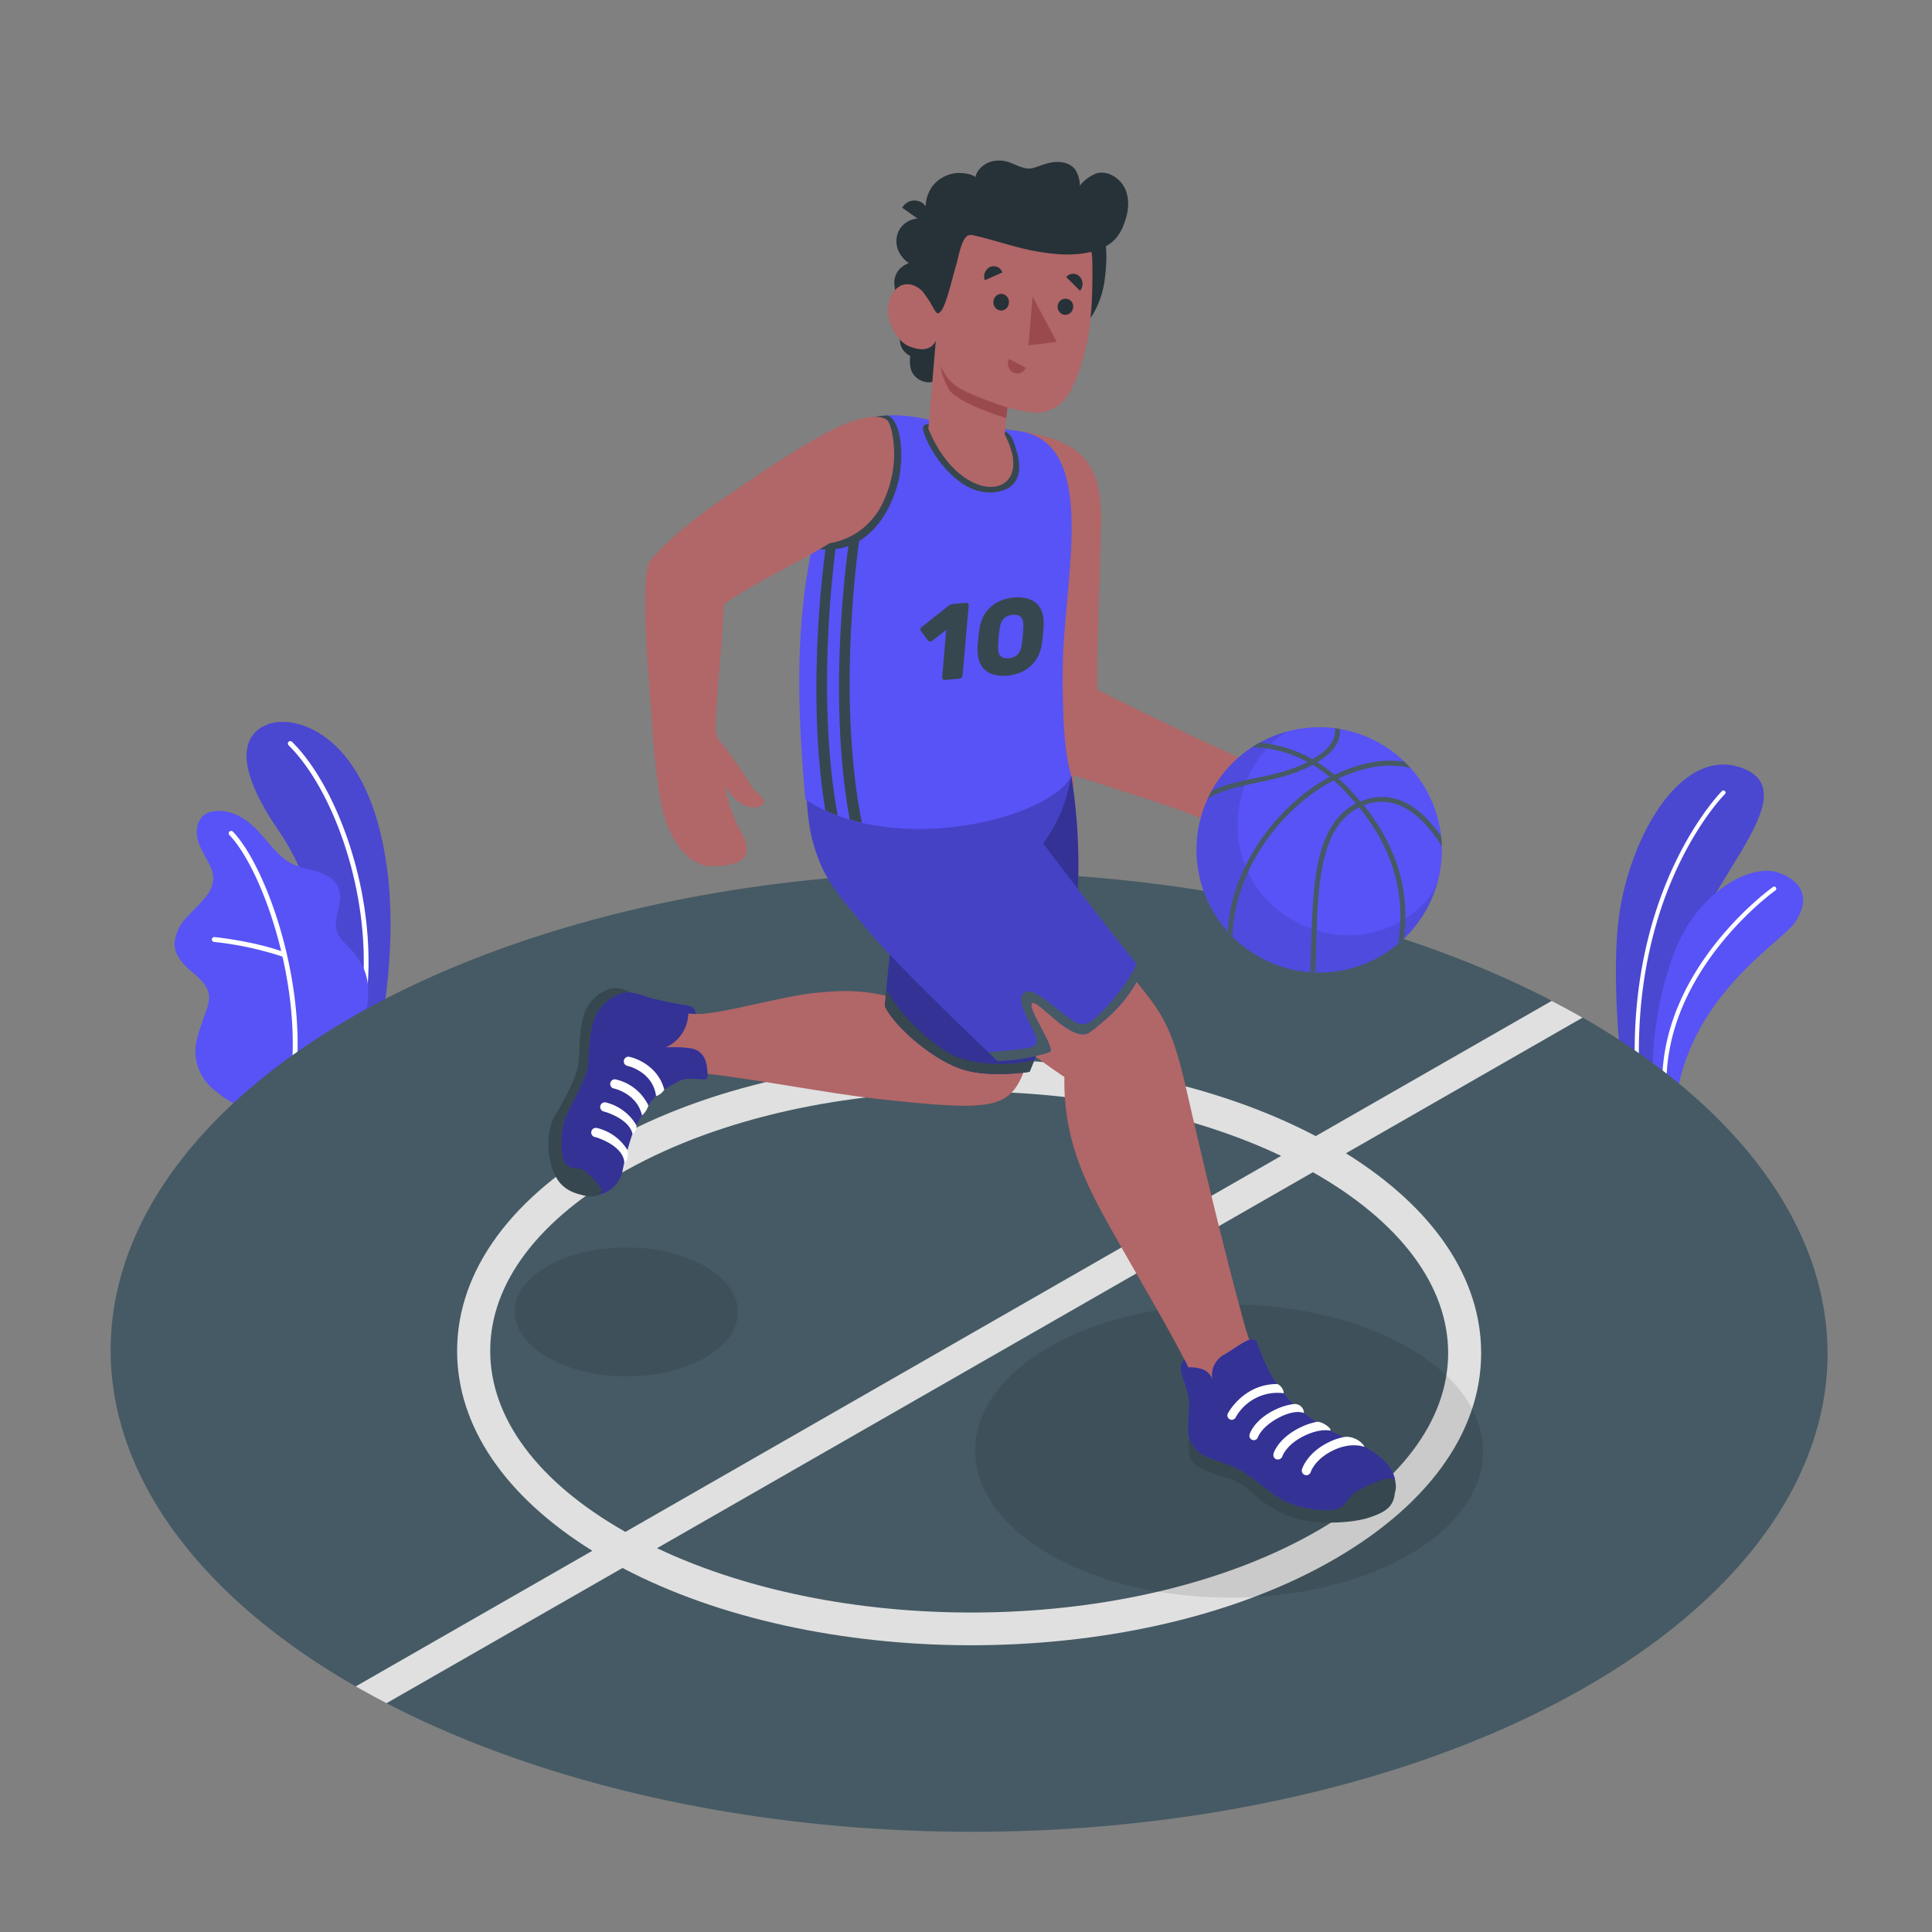 <svg xmlns="http://www.w3.org/2000/svg" viewBox="0 0 500 500"><rect x="0" y="0" width="500" height="500" fill="#808080" stroke="none"/><g id="freepik--Plants--inject-80"><g id="freepik--plants--inject-80"><path d="M428.44,279l-9.06-5.26s-2.16-19.43-.64-34.47c2.15-21.13,15.88-46.53,32.14-40.5s-7.55,27.47-12.89,45.39S428.44,279,428.44,279Z" style="fill:#5753F6"></path><path d="M428.44,279l-9.06-5.26s-2.16-19.43-.64-34.47c2.15-21.13,15.88-46.53,32.14-40.5s-7.55,27.47-12.89,45.39S428.44,279,428.44,279Z" style="opacity:0.15"></path><path d="M423.67,276.8h0a.54.54,0,0,0,.53-.56c-1.45-47,22-70.53,22.24-70.76a.55.55,0,0,0-.76-.79c-.24.24-24,24.13-22.57,71.58A.54.54,0,0,0,423.67,276.8Z" style="fill:#fff"></path><path d="M434.13,282.31l-6.44-3.75a91.26,91.26,0,0,1,5.1-30.74c5.89-16.9,20.31-24.5,27.4-22s7.94,7.47,4.47,12.74S439,256.38,434.13,282.31Z" style="fill:#5753F6"></path><path d="M430.73,280.88h0a.55.55,0,0,0,.55-.55c0-29.7,27.91-49.69,28.19-49.88a.55.55,0,0,0,.13-.77.54.54,0,0,0-.76-.13c-.29.2-28.7,20.52-28.66,50.78A.55.55,0,0,0,430.73,280.88Z" style="fill:#fff"></path></g><g id="freepik--plants--inject-80"><path d="M85.89,272l12.87-7.42s4.12-20.08,1.35-40.23c-4.72-34.32-23.36-39.46-30.49-37S60.41,198,72.14,215C79.05,225,87.52,245.8,85.89,272Z" style="fill:#5753F6"></path><g style="opacity:0.15"><path d="M85.89,272l12.87-7.42s4.12-20.08,1.35-40.23c-4.72-34.32-23.36-39.46-30.49-37S60.41,198,72.14,215C79.05,225,87.52,245.8,85.89,272Z"></path></g><path d="M94,260.74h-.08a.62.62,0,0,1-.54-.71c3.74-26.43-6.79-55.44-18.7-67.15a.63.63,0,1,1,.89-.9C87.66,203.9,98.4,233.38,94.6,260.2A.64.64,0,0,1,94,260.74Z" style="fill:#fff"></path><path d="M62,285.64c-1.44.73-5.25-2.55-6.31-3.35A13.39,13.39,0,0,1,51.57,277a12.54,12.54,0,0,1-.71-7.56A31.62,31.62,0,0,1,52,265.48l1.32-3.81a9.67,9.67,0,0,0,.78-3.87c-.2-2.66-2.45-4.64-4.5-6.35-2.26-1.9-4.6-4.36-4.41-7.55a11.22,11.22,0,0,1,3.16-6.51c1.63-1.85,3.53-3.46,5-5.42a7.86,7.86,0,0,0,1.87-4.86,8.16,8.16,0,0,0-.91-3.15c-1-2.13-2.4-4.11-3.06-6.38s-.39-5,1.43-6.54c1.5-1.23,3.63-1.3,5.55-1.07a12.7,12.7,0,0,1,5,2.07c4.91,3.08,7.47,9.22,12.72,11.67,2,.95,4.28,1.25,6.41,1.94s4.27,1.9,5.16,3.95c2,4.5-2.65,8.79.61,13.17,1,1.35,2.33,2.44,3.41,3.75,3,3.67,4.37,7.52,3.52,13.47a14.88,14.88,0,0,1-6.77,10.57S62.26,285.53,62,285.64Z" style="fill:#5753F6"></path><path d="M76,278.43h0a.64.64,0,0,1-.58-.69c2.38-24.94-7.92-53.16-16.05-61.63a.63.63,0,1,1,.91-.88c8.3,8.65,18.81,37.34,16.4,62.63A.63.63,0,0,1,76,278.43Z" style="fill:#fff"></path><path d="M73.59,247.67l-.19,0a85.07,85.07,0,0,0-18-3.9.63.63,0,0,1-.57-.68.61.61,0,0,1,.69-.57c.1,0,10.24,1,18.3,4a.62.62,0,0,1,.37.8A.64.64,0,0,1,73.59,247.67Z" style="fill:#fff"></path></g></g><g id="freepik--Floor--inject-80"><ellipse id="freepik--floor--inject-80" cx="250.82" cy="349.91" rx="124.19" ry="222.17" transform="translate(-99.85 599.66) rotate(-89.83)" style="fill:#455a64"></ellipse><path d="M348.33,298.47l61.23-35.1-1.38-.8q-3.24-1.81-6.59-3.55l-61.08,35c-51.28-27-132.11-26.68-182.29,1.17-25.68,14.25-39.86,33.54-39.92,54.3-.06,19.5,12.33,37.76,35,51.85l-61.24,35.1,1.38.79c2.16,1.22,4.37,2.4,6.59,3.56l61.08-35c25.1,13.21,57.26,19.89,89.46,20,33.59.1,67.21-6.94,92.83-21.16s39.86-33.54,39.92-54.31C383.4,330.82,371,312.55,348.33,298.47ZM126.87,349.53c0-17.53,12.66-34.16,35.51-46.84C186.84,289.11,219,282.38,251,282.48c28.7.09,57.38,5.66,80.56,16.66L161.86,396.45C139.24,383.65,126.82,367,126.87,349.53Zm212.39,47.6c-46.35,25.72-120.12,26.84-169.21,3.54l169.73-97.3c22.62,12.8,35.05,29.45,35,46.92S362.11,384.45,339.26,397.13Z" style="fill:#e0e0e0"></path></g><g id="freepik--Shadows--inject-80"><ellipse id="freepik--Shadow--inject-80" cx="318.11" cy="375.55" rx="37.95" ry="65.73" transform="translate(-58.41 692.51) rotate(-89.83)" style="opacity:0.1"></ellipse><ellipse id="freepik--shadow--inject-80" cx="162.11" cy="339.55" rx="16.68" ry="28.89" transform="translate(-177.93 500.62) rotate(-89.83)" style="opacity:0.1"></ellipse></g><g id="freepik--Character--inject-80"><g id="freepik--character--inject-80"><path d="M237.06,194.3,231,258.13c-7.06-1.83-12-2-20.2-1.16-8.83.91-25.16,5.78-30.8,5.44l-1.79-.15L172.5,261s-10.83,16,8.63,16.69c14.36,1.49,32.29,5.21,46.87,6.81,28.82,3.15,33.11,2.42,37-7.17,2.83-7,4.73-13,8.24-30,3.76-18.21,4.49-35.49,4.67-47.18Z" style="fill:#b16668"></path><path d="M277.27,200.83l-40.21-6.53s-6.5,45.32-8.05,66.09c2.48,5.4,13,14.45,20.74,16.57,7.18,2,16.7.42,16.7.42s10.36-24.41,11.94-39.33A146.74,146.74,0,0,0,277.27,200.83Z" style="fill:#5753F6"></path><path d="M277.27,200.83l-40.21-6.53s-6.5,45.32-8.05,66.09c2.48,5.4,13,14.45,20.74,16.57,7.18,2,16.7.42,16.7.42s10.36-24.41,11.94-39.33A146.74,146.74,0,0,0,277.27,200.83Z" style="opacity:0.4"></path><path d="M246.13,272.85c-5.26-2.73-13.58-10.46-16.75-16.92-.15,1.58-.27,3.08-.37,4.46,2.48,5.4,13,14.45,20.74,16.57,7.18,2,16.7.42,16.7.42l1.27-3.09C264.12,275.51,252.92,276.38,246.13,272.85Z" style="fill:#37474f"></path><path d="M164.53,257.71a9.16,9.16,0,0,0-5.34-2c-1.92-.07-6.72,2.26-8.13,7s-.82,10-1.52,13.43-4.07,9.54-5.94,12.62-2.78,10.44.43,16.08c2.05,3.62,6.07,4.53,8.64,4.64Z" style="fill:#37474f"></path><path d="M178.72,271.31l-.9-.12a34.53,34.53,0,0,0-5.57-.12,9.87,9.87,0,0,0,5.79-7.73l.12-1.08,1.79.15a1.65,1.65,0,0,0-.81-1.74,4.89,4.89,0,0,0-2-.57c-2.71-.42-5.4-1-8.05-1.65-2.07-.53-4.35-1.55-6.49-1.62-2.84-.1-6.8,2.41-8.59,6.49-1.55,3.54-1.46,8.54-1.82,12.27-.2,2.09-1.1,3.58-1.87,5.46-.88,2.15-3.51,6.71-4.21,8.93a18.82,18.82,0,0,0-.77,5.54,17.52,17.52,0,0,0,.87,6.06c1.06,3,3.71,7,6.74,8,3.4-.23,7.16-2.15,8.14-6.5a75.17,75.17,0,0,1,2.41-9.15,41.06,41.06,0,0,1,4.67-8.42c.21-.28.41-.59.63-.84l.67-.76c1.65-1.79,3.9-2.75,6-4,1.89-1.13,4.49-.62,6.54-.58a.85.85,0,0,0,1.11-1,14.66,14.66,0,0,0-.45-3.5,4.92,4.92,0,0,0-2-2.84A5.43,5.43,0,0,0,178.72,271.31Z" style="fill:#5753F6"></path><path d="M178.72,271.31l-.9-.12a34.53,34.53,0,0,0-5.57-.12,9.87,9.87,0,0,0,5.79-7.73l.12-1.08,1.79.15a1.65,1.65,0,0,0-.81-1.74,4.89,4.89,0,0,0-2-.57c-2.71-.42-5.4-1-8.05-1.65-2.07-.53-4.35-1.55-6.49-1.62-2.84-.1-6.8,2.41-8.59,6.49-1.55,3.54-1.46,8.54-1.82,12.27-.2,2.09-1.1,3.58-1.87,5.46-.88,2.15-3.51,6.71-4.21,8.93a18.82,18.82,0,0,0-.77,5.54,17.52,17.52,0,0,0,.87,6.06c1.06,3,3.71,7,6.74,8,3.4-.23,7.16-2.15,8.14-6.5a75.17,75.17,0,0,1,2.41-9.15,41.06,41.06,0,0,1,4.67-8.42c.21-.28.41-.59.63-.84l.67-.76c1.65-1.79,3.9-2.75,6-4,1.89-1.13,4.49-.62,6.54-.58a.85.85,0,0,0,1.11-1,14.66,14.66,0,0,0-.45-3.5,4.92,4.92,0,0,0-2-2.84A5.43,5.43,0,0,0,178.72,271.31Z" style="opacity:0.4"></path><path d="M145.75,299.93c1.37,3.31,3.77,2.05,5.18,2.84a18.69,18.69,0,0,1,4.48,4.59c1.17,1.61-1.69,3-4.9,1.83A8,8,0,0,1,145.75,299.93Z" style="fill:#37474f"></path><path d="M162.4,297.67a12.6,12.6,0,0,0-7.85-5.73,1.2,1.2,0,1,0-.5,2.34c.06,0,7.4,2.08,7.54,6.77C162.27,300.08,162.68,299.93,162.4,297.67Z" style="fill:#fff"></path><path d="M156.78,285.31a1.2,1.2,0,0,0-.5,2.35c.06,0,6.53,1.75,7.43,5.86a2.6,2.6,0,0,0,1-2.27A12.57,12.57,0,0,0,156.78,285.31Z" style="fill:#fff"></path><path d="M159.46,279.38a1.2,1.2,0,1,0-.5,2.34c.06,0,5.94,1.35,7.19,6.95a5.41,5.41,0,0,0,1.65-2.58A12.42,12.42,0,0,0,159.46,279.38Z" style="fill:#fff"></path><path d="M171.91,282c-1.37-5.4-6.28-7.89-8.94-8.47a1.2,1.2,0,1,0-.51,2.34c.07,0,6.51,1.5,7.33,7.79A3.69,3.69,0,0,0,171.91,282Z" style="fill:#fff"></path><path d="M263.74,111.55c12.72,2,21,5.83,21.17,20.94.13,10.63-.89,25.21-1,45.95q17.78,9,35.93,17.25a28.7,28.7,0,0,0,4.69,1.72c1.95.51,3.93,2,5.61,3a52,52,0,0,1,10,8.3,13.32,13.32,0,0,1,2.57,3.54,5.48,5.48,0,0,1,.24,4.27,5.23,5.23,0,0,1-2.69,2.65,10.7,10.7,0,0,1-3.75.87,31.81,31.81,0,0,1-13.65-2.41c-4.76-1.81-9-4.71-13.7-6.53-3.89-1.5-6.95-2.53-12.38-4.31-5.93-1.94-11.74-3.88-17-5.53-4.53-1.42-12.71-4.27-16.8-6.73-7.29-4.39-5.57-9.93-4.27-24.05C260.58,150.83,263.31,129.2,263.74,111.55Z" style="fill:#b16668"></path><path d="M291.17,250.35c-9.92-12.63-17.68-22.24-26.79-34.84,5.43-6.36,8.84-12.3,14.27-18.75-18.91-3-37.76-5.27-56.7-8.69-2,12.44-4.81,10.27-4.79,26.59,0,11.41,17.38,29.91,30.06,41.35,8.07,7.27,17.78,15.74,28.25,22.72A59.62,59.62,0,0,0,279,300.3c2.76,7.86,7.12,15.23,11.2,22.46,3.85,6.81,7.82,13.56,11.63,20.4,1.73,3.09,3.43,6.2,5,9.36.83,1.64,1.55,4,2.61,5.4,1.88,2.55,5,4.38,8.14,3.94a9.46,9.46,0,0,0,2.54-.78c3-1.32,6-4.85,5.13-8-.74-2.69-2-6.34-2.81-9-5.27-18.73-11.67-45.79-15.36-61.92C302.81,263.41,300.19,261.82,291.17,250.35Z" style="fill:#b16668"></path><path d="M258.12,274.54a45.58,45.58,0,0,0,13.53-2.28c1.84-.59-6.23-11.83-4.49-12.67s10.51,10.88,15,7.46c8-6.05,10.59-10.13,13.49-15.7-11.14-13.74-20.9-26.86-25.66-33,1.72-2.81,5.36-7.26,7.24-17.51-18.9-2.83-54.53-5.33-69.13-6.57.57,7,.34,17.05,2.35,23.9,2.54,8.65,4.7,11.26,14.1,22.53C231.64,249.15,248.17,265.05,258.12,274.54Z" style="fill:#5753F6"></path><path d="M258.12,274.54a45.58,45.58,0,0,0,13.53-2.28c1.84-.59-6.23-11.83-4.49-12.67s10.51,10.88,15,7.46c8-6.05,10.59-10.13,13.49-15.7-11.14-13.74-20.9-26.86-25.66-33,1.72-2.81,5.36-7.26,7.24-17.51-18.9-2.83-54.53-5.33-69.13-6.57.57,7,.34,17.05,2.35,23.9,2.54,8.65,4.7,11.26,14.1,22.53C231.64,249.15,248.17,265.05,258.12,274.54Z" style="opacity:0.2"></path><path d="M294.16,249.46c-2.19,5.24-8.77,12.62-11.45,14.66-3,2.27-5,.13-8.67-2.66s-7-5.89-8.89-4.59-.3,4.42,1.11,7.56,3.85,6-.09,6.77a90.59,90.59,0,0,1-10.44,1.05c.82.8,1.63,1.57,2.39,2.29a45.58,45.58,0,0,0,13.53-2.28c1.84-.59-6.23-11.83-4.49-12.67s10.51,10.88,15,7.46c8-6.05,10.59-10.13,13.49-15.7C295.17,250.72,294.67,250.09,294.16,249.46Z" style="fill:#455a64"></path><path d="M307.74,372.24a15,15,0,0,0,.27,5.39c1.24,1.74,2.68,2.37,5.65,3.62s6.57,1.26,10.64,5.27a28.17,28.17,0,0,0,12.27,6.77c4.88,1.17,13.37,1,18.13-.66s6.28-3.16,6.39-7.67C344.1,378.41,310.7,354.35,307.74,372.24Z" style="fill:#37474f"></path><path d="M360.5,381.26c-2.93-6.24-10.92-8-16.67-11.28a53.63,53.63,0,0,1-7.44-5.15c-.32-.26-.64-.52-.94-.79l-.16-.14c-6.52-5.93-9-14.06-10-16.5s-5.13,1.33-8.59,3.24a6.06,6.06,0,0,0-2.87,6.67,4.1,4.1,0,0,0-2.53-2.9,9.67,9.67,0,0,0-3.77-.53l-1-2.06c-2.29,2.18.24,5.48,1,9.41s-1.06,9.37.83,12.29h0a4.27,4.27,0,0,0,.4.7c2.5,3.38,6,3.43,10.6,5.46,3.87,1.68,7.26,5,11,7.56,5.38,3.62,12.9,4.07,18.65,3.28S363.42,387.5,360.5,381.26Z" style="fill:#5753F6"></path><path d="M360.5,381.26c-2.93-6.24-10.92-8-16.67-11.28a53.63,53.63,0,0,1-7.44-5.15c-.32-.26-.64-.52-.94-.79l-.16-.14c-6.52-5.93-9-14.06-10-16.5s-5.13,1.33-8.59,3.24a6.06,6.06,0,0,0-2.87,6.67,4.1,4.1,0,0,0-2.53-2.9,9.67,9.67,0,0,0-3.77-.53l-1-2.06c-2.29,2.18.24,5.48,1,9.41s-1.06,9.37.83,12.29h0a4.27,4.27,0,0,0,.4.7c2.5,3.38,6,3.43,10.6,5.46,3.87,1.68,7.26,5,11,7.56,5.38,3.62,12.9,4.07,18.65,3.28S363.42,387.5,360.5,381.26Z" style="opacity:0.4"></path><path d="M344.27,390.85c4.73-.33,3.44-3.16,7.78-5.4s8.4-3.88,9-2,.38,5.38-7.18,7.26C346.16,392.64,343.41,391.37,344.27,390.85Z" style="fill:#37474f"></path><path d="M338.1,381.79a1.33,1.33,0,0,1-.34-.05,1.19,1.19,0,0,1-.81-1.47c.05-.18,1.3-4.4,7.26-7.18a15.52,15.52,0,0,1,3.51-1.17c2.36-.47,5,1.33,5.36,2.52a1,1,0,0,1-.28-.07c-.12-.05-3.28-1.12-7.57.89-4.91,2.29-5.94,5.54-6,5.67A1.22,1.22,0,0,1,338.1,381.79Z" style="fill:#fff"></path><path d="M330.74,377.7a1.24,1.24,0,0,1-.33,0,1.19,1.19,0,0,1-.82-1.48c0-.17,1.24-4.14,7.19-6.92a16.77,16.77,0,0,1,3.81-1.29c1.51-.38,4.35,1.88,3.63,2.23-.76-.15-3-.36-6.42,1.23-4.9,2.29-5.9,5.37-5.91,5.4A1.19,1.19,0,0,1,330.74,377.7Z" style="fill:#fff"></path><path d="M324.47,372.72a1.18,1.18,0,0,1-.31-.05,1.12,1.12,0,0,1-.77-1.39c0-.16,1.17-3.9,6.78-6.52a15.08,15.08,0,0,1,4.56-1.38,2.36,2.36,0,0,1,2.73,2.33s-2-1.11-6.33,1.09c-4.54,2.31-5.56,5.07-5.57,5.1A1.13,1.13,0,0,1,324.47,372.72Z" style="fill:#fff"></path><path d="M318.77,367.44a1,1,0,0,1-.51-.13,1.13,1.13,0,0,1-.49-1.52c.05-.08,4-7.59,12.68-7.6.66,0,1.81,1.31,1.77,2.38a12.42,12.42,0,0,0-12.44,6.26A1.13,1.13,0,0,1,318.77,367.44Z" style="fill:#fff"></path><path d="M239.85,108.54s-8.3-2.28-15.48-.17c-4.11,1.21-4,6.53-6.92,12-1.63,3.09-6,10.76-8.89,30.31-2.52,17.34-2,35.8-.13,56.23,23.14,15.19,63.33,4.88,68.84-6.07-1.53-4.94-2.46-13.76-2.22-28.8.35-22.49,9.55-57.69-11.68-60.53Z" style="fill:#5753F6"></path><path d="M229.79,107.51a23.18,23.18,0,0,0-5.42.86c-4.11,1.21-4,6.53-6.92,12-1.35,2.55-4.6,8.24-7.29,21.18a5.59,5.59,0,0,0,2,.58c13.93,1.42,19.62-12.54,20.69-19.42S232.76,108.77,229.79,107.51Z" style="fill:#37474f"></path><path d="M216.62,139.25l-2.75,1.21s-5.64,36.45-.28,69.28c1,.48,2.11.92,3.19,1.33C210.69,177.61,216.62,139.25,216.62,139.25Z" style="fill:#37474f"></path><path d="M222.48,139l-2.75,1.21s-5.95,38.4.17,71.87c1,.31,2.08.59,3.14.84C216.29,179,222.48,139,222.48,139Z" style="fill:#37474f"></path><path d="M240.36,109.73c-1.9.13-2.08,1,0,5.23s8.76,13.68,17.43,12.38c7.42-1.1,6.37-7.63,5-11.63-.33-.94-.91-3.77-3.23-4.17l-9.5-.76Z" style="fill:#37474f"></path><path d="M238.33,163.3a.59.59,0,0,1-.09-.55.91.91,0,0,1,.36-.53l6.53-5.17.59-.44a1.55,1.55,0,0,1,.77-.29L250,156a.65.65,0,0,1,.52.17.61.61,0,0,1,.18.52l-1.59,18.12a.87.87,0,0,1-.27.55.89.89,0,0,1-.56.28l-3.74.32a.62.62,0,0,1-.52-.18.58.58,0,0,1-.18-.51L244.89,163l-3.62,2.82a.82.82,0,0,1-.58.21.61.61,0,0,1-.49-.25Z" style="fill:#37474f"></path><path d="M262.44,154.65a9.12,9.12,0,0,1,3.62.3,5.62,5.62,0,0,1,2.4,1.43,5.22,5.22,0,0,1,1.3,2.29,9.52,9.52,0,0,1,.33,2.85c0,.81-.09,1.65-.16,2.52s-.17,1.71-.28,2.48a11.39,11.39,0,0,1-.83,2.95,8.39,8.39,0,0,1-1.73,2.56,9.18,9.18,0,0,1-2.69,1.88,11.1,11.1,0,0,1-3.73.94,9.31,9.31,0,0,1-3.62-.3,5.72,5.72,0,0,1-2.4-1.43,5.2,5.2,0,0,1-1.3-2.3A9.45,9.45,0,0,1,253,168c0-.76.08-1.58.16-2.46s.17-1.72.28-2.53a11.46,11.46,0,0,1,.83-3,8.46,8.46,0,0,1,1.73-2.55,9,9,0,0,1,2.69-1.88A10.81,10.81,0,0,1,262.44,154.65Zm2,12.19c.21-1.6.35-3.17.41-4.72a7.19,7.19,0,0,0-.1-1.27,2.34,2.34,0,0,0-.41-1,1.78,1.78,0,0,0-.85-.6,3.23,3.23,0,0,0-1.41-.13,4,4,0,0,0-1.44.37,3,3,0,0,0-1,.77,3.63,3.63,0,0,0-.61,1.07,6.44,6.44,0,0,0-.31,1.31,39,39,0,0,0-.41,4.71,5.82,5.82,0,0,0,.07,1.28,2.14,2.14,0,0,0,.43,1,1.94,1.94,0,0,0,.86.6,3.18,3.18,0,0,0,1.4.13,4,4,0,0,0,1.45-.38,3.3,3.3,0,0,0,1-.77,3.35,3.35,0,0,0,.6-1.06A6.6,6.6,0,0,0,264.4,166.84Z" style="fill:#37474f"></path><path d="M235.57,94.66a9.39,9.39,0,0,1,0-2.54A4.61,4.61,0,0,1,233,88.88a5.73,5.73,0,0,1,.77-4.13,12.58,12.58,0,0,1,3.34-3.25c.37-.28.82-1,.56-1.45-.41-.74-1.81-.51-2.47-.75a5.49,5.49,0,0,1-2.55-2,6.79,6.79,0,0,1-1.15-3.45,5.08,5.08,0,0,1,2-4.82,6.64,6.64,0,0,1,1.7-.94,7.75,7.75,0,0,1-2.79-3.4,6.45,6.45,0,0,1,0-4.54A5.85,5.85,0,0,1,235.63,57c1.7-.77,4.42-.46,4.66.06a8.92,8.92,0,0,1,1.5-9.43,9.05,9.05,0,0,1,5.46-2.81c.6-.08,3.67-.18,5.23,1,.16-1.52,1.74-3.09,3.35-3.76a7.57,7.57,0,0,1,5.12-.13c2.11.67,4.19,2.13,6.33,1.57.38-.09,2.29-.67,2.29-.67.46.09-.37,1-.28,1.5a4.25,4.25,0,0,1-.68,2.65c-2,3.58-6.36,5.08-10.42,5.5a57.75,57.75,0,0,0-6,.63,9.14,9.14,0,0,0-5.26,2.8,11.65,11.65,0,0,0-2.11,5A69.16,69.16,0,0,0,243,79c.19,5,.91,10.1-.28,15-.39,1.58.4,4.68-1.5,4.88A5,5,0,0,1,236,96.25,5.48,5.48,0,0,1,235.57,94.66Z" style="fill:#263238"></path><path d="M247.55,69c-1.14,11,6.51,20.82,17.08,21.91s19.58-7,21.19-18c2.85-19.38-6.51-20.82-17.08-21.91S248.69,58,247.55,69Z" style="fill:#263238"></path><path d="M236.78,60.05c2.6-3.26,4.65-2.51,4.65-2.51l-.28,17.1,2.31.73L241.3,98.28a6.6,6.6,0,0,1-2.56-3.39c-.64-1.68-1.33-11.54-1.68-17.44C237.06,77.45,234.56,62.85,236.78,60.05Z" style="fill:#263238"></path><path d="M242.74,79.14c-1.18.57-2.53-1.81-3.75-3.44s-5.46-4.13-8.19.53S231.57,88,235,89.5c5.86,2.61,7.18-1.34,7.18-1.34L240.26,111c8.85,21.36,28.58,18.19,19.76,1.43l.7-6.92s5.39,1.43,8.12,1.28c4.52-.26,7.7-3.63,9.57-8.51,3-7.84,4.5-14.27,4.29-30.32-.22-17.59-19.61-19.77-30.8-14S242.74,79.14,242.74,79.14Z" style="fill:#b16668"></path><path d="M273.91,65.78c-9-.7-14.42-3.18-21.77-4.83a2.88,2.88,0,0,0-1.51-.05c-1.72.57-2.61,5.65-3,7.1-1.48,4.88-3.16,13.24-5,13.08-.56,0-2.3-3.93-3.55-5.38-1.72-2,2.44-18.15,2.44-18.16a18.66,18.66,0,0,0-.22-2.28,7.62,7.62,0,0,1,1.6-4A12.68,12.68,0,0,1,250,46.47c5.25-1.45,10.76-.64,16-2.38,2.09-.69,4.1-1.72,6.28-2.07s4.68.11,6,1.88a7.75,7.75,0,0,1,1.18,4.16,10.44,10.44,0,0,1,4.11-3.13c3.06-1,6.5,1.21,7.72,4.19s.63,6.43-.62,9.4a12,12,0,0,1-1.54,2.75C285.91,65.46,278.79,66.15,273.91,65.78Z" style="fill:#263238"></path><path d="M239.8,58.2l-6.31-4.44a3.64,3.64,0,0,1,5.25-1.22A4.26,4.26,0,0,1,239.8,58.2Z" style="fill:#263238"></path><path d="M260.72,105.46s-9.73-3.11-13-5.39a11.79,11.79,0,0,1-4.3-5.45,16.81,16.81,0,0,0,2.13,6.12c2.19,3.65,14.88,7.47,14.88,7.47Z" style="fill:#9a4a4d"></path><path d="M261.09,78.42a2.07,2.07,0,0,1-2.21,1.94A2.1,2.1,0,0,1,257.11,78a2.07,2.07,0,0,1,2.21-1.94A2.1,2.1,0,0,1,261.09,78.42Z" style="fill:#263238"></path><path d="M259.4,70.52l-4.52,2a2.74,2.74,0,0,1,1.36-3.43A2.34,2.34,0,0,1,259.4,70.52Z" style="fill:#263238"></path><path d="M261.1,92.9l4.37,2.25a2.38,2.38,0,0,1-3.25,1.25A2.7,2.7,0,0,1,261.1,92.9Z" style="fill:#9a4a4d"></path><path d="M279.51,75.24l-3.57-3.52a2.31,2.31,0,0,1,3.44-.19A2.78,2.78,0,0,1,279.51,75.24Z" style="fill:#263238"></path><path d="M277.72,79.54a2.07,2.07,0,0,1-2.21,1.94,2.1,2.1,0,0,1-1.77-2.37,2,2,0,1,1,4,.43Z" style="fill:#263238"></path><polygon points="267.23 76.77 266.17 89.38 273.48 88.47 267.23 76.77" style="fill:#9a4a4d"></polygon><path d="M191.73,215.19a38.21,38.21,0,0,1-4.06-11.59c.78.91,2,3.36,4.91,4.77,1.58.77,4.44.91,5-.51s-2.32-2.86-3.21-4.5a98.63,98.63,0,0,0-7.44-10.76,5.42,5.42,0,0,1-1.7-3.89c.18-10.44,1.75-21.65,2.08-32.33,7.64-5.44,20.48-11.41,27.38-15.79a18.29,18.29,0,0,0,11-6.2c2.88-3.1,5.7-10,5.72-16.65,0-3.56-.61-7.23-1.61-8.78-1.38-1.48-4.9-1.8-12.06,1.17-3,1.26-10.68,5.38-23.69,14.24-6.87,4.69-17.77,11.59-25.64,20.55-3.24,3.69,0,36.9.51,44.07a150.48,150.48,0,0,0,2.25,19.31c1.8,8.57,6.65,15.83,13,15.85C194.36,224.18,194.52,220.22,191.73,215.19Z" style="fill:#b16668"></path><circle cx="341.41" cy="219.95" r="31.75" transform="translate(-33.56 63.94) rotate(-10.2)" style="fill:#5753F6"></circle><path d="M372.4,226.85c-2.35,10.48-21.47,22-39.45,10.26s-15.73-37.69.13-47.79a31.75,31.75,0,1,0,39.32,37.53Z" style="opacity:0.1"></path><path d="M362.08,208.39c4.64,1.83,8.38,6.34,11.05,10.61,0-.87-.08-1.73-.17-2.58-2.67-3.84-6.17-7.55-10.41-9.23a13.33,13.33,0,0,0-10.45.27q-1.39-1.68-3-3.35c-.91-1-1.81-1.84-2.72-2.65,8.21-3.71,13.71-3.76,18.59-2.75-.49-.55-1-1.07-1.54-1.58-4.76-.7-10.24-.25-18.1,3.4a39.94,39.94,0,0,0-4.44-3.27c4.21-2.58,6.1-5.29,5.87-8.59-.42-.07-.85-.14-1.28-.19.25,2.52-.95,5.2-5.83,8A33.42,33.42,0,0,0,326,192.21c-.63.36-1.26.73-1.86,1.13a32.18,32.18,0,0,1,14.27,3.88c-4.41,2.27-9.17,3.26-13.79,4.23-3.95.82-7.76,1.62-11,3.19-.37.66-.7,1.33-1,2,3.37-2.1,7.73-3,12.27-4,4.95-1,10.07-2.11,14.84-4.72a36.88,36.88,0,0,1,4.41,3.17c-11.29,5.78-25.33,21.23-26.38,39.93.39.44.8.88,1.22,1.3.45-19,14.9-34.78,26.22-40.33,1,.89,2,1.86,3,2.94s1.85,2,2.71,3c-10.63,5.58-11.1,20.78-11.58,36.85-.07,2.22-.14,4.48-.24,6.73l1.28.06c.1-2.26.17-4.52.24-6.75.48-15.8.93-30.74,11.13-35.87,8.77,10.88,12.12,22.5,10.11,35.19.51-.43,1-.88,1.49-1.35,1.57-12.35-1.87-23.71-10.38-34.38A12,12,0,0,1,362.08,208.39Z" style="fill:#455a64"></path></g></g></svg>